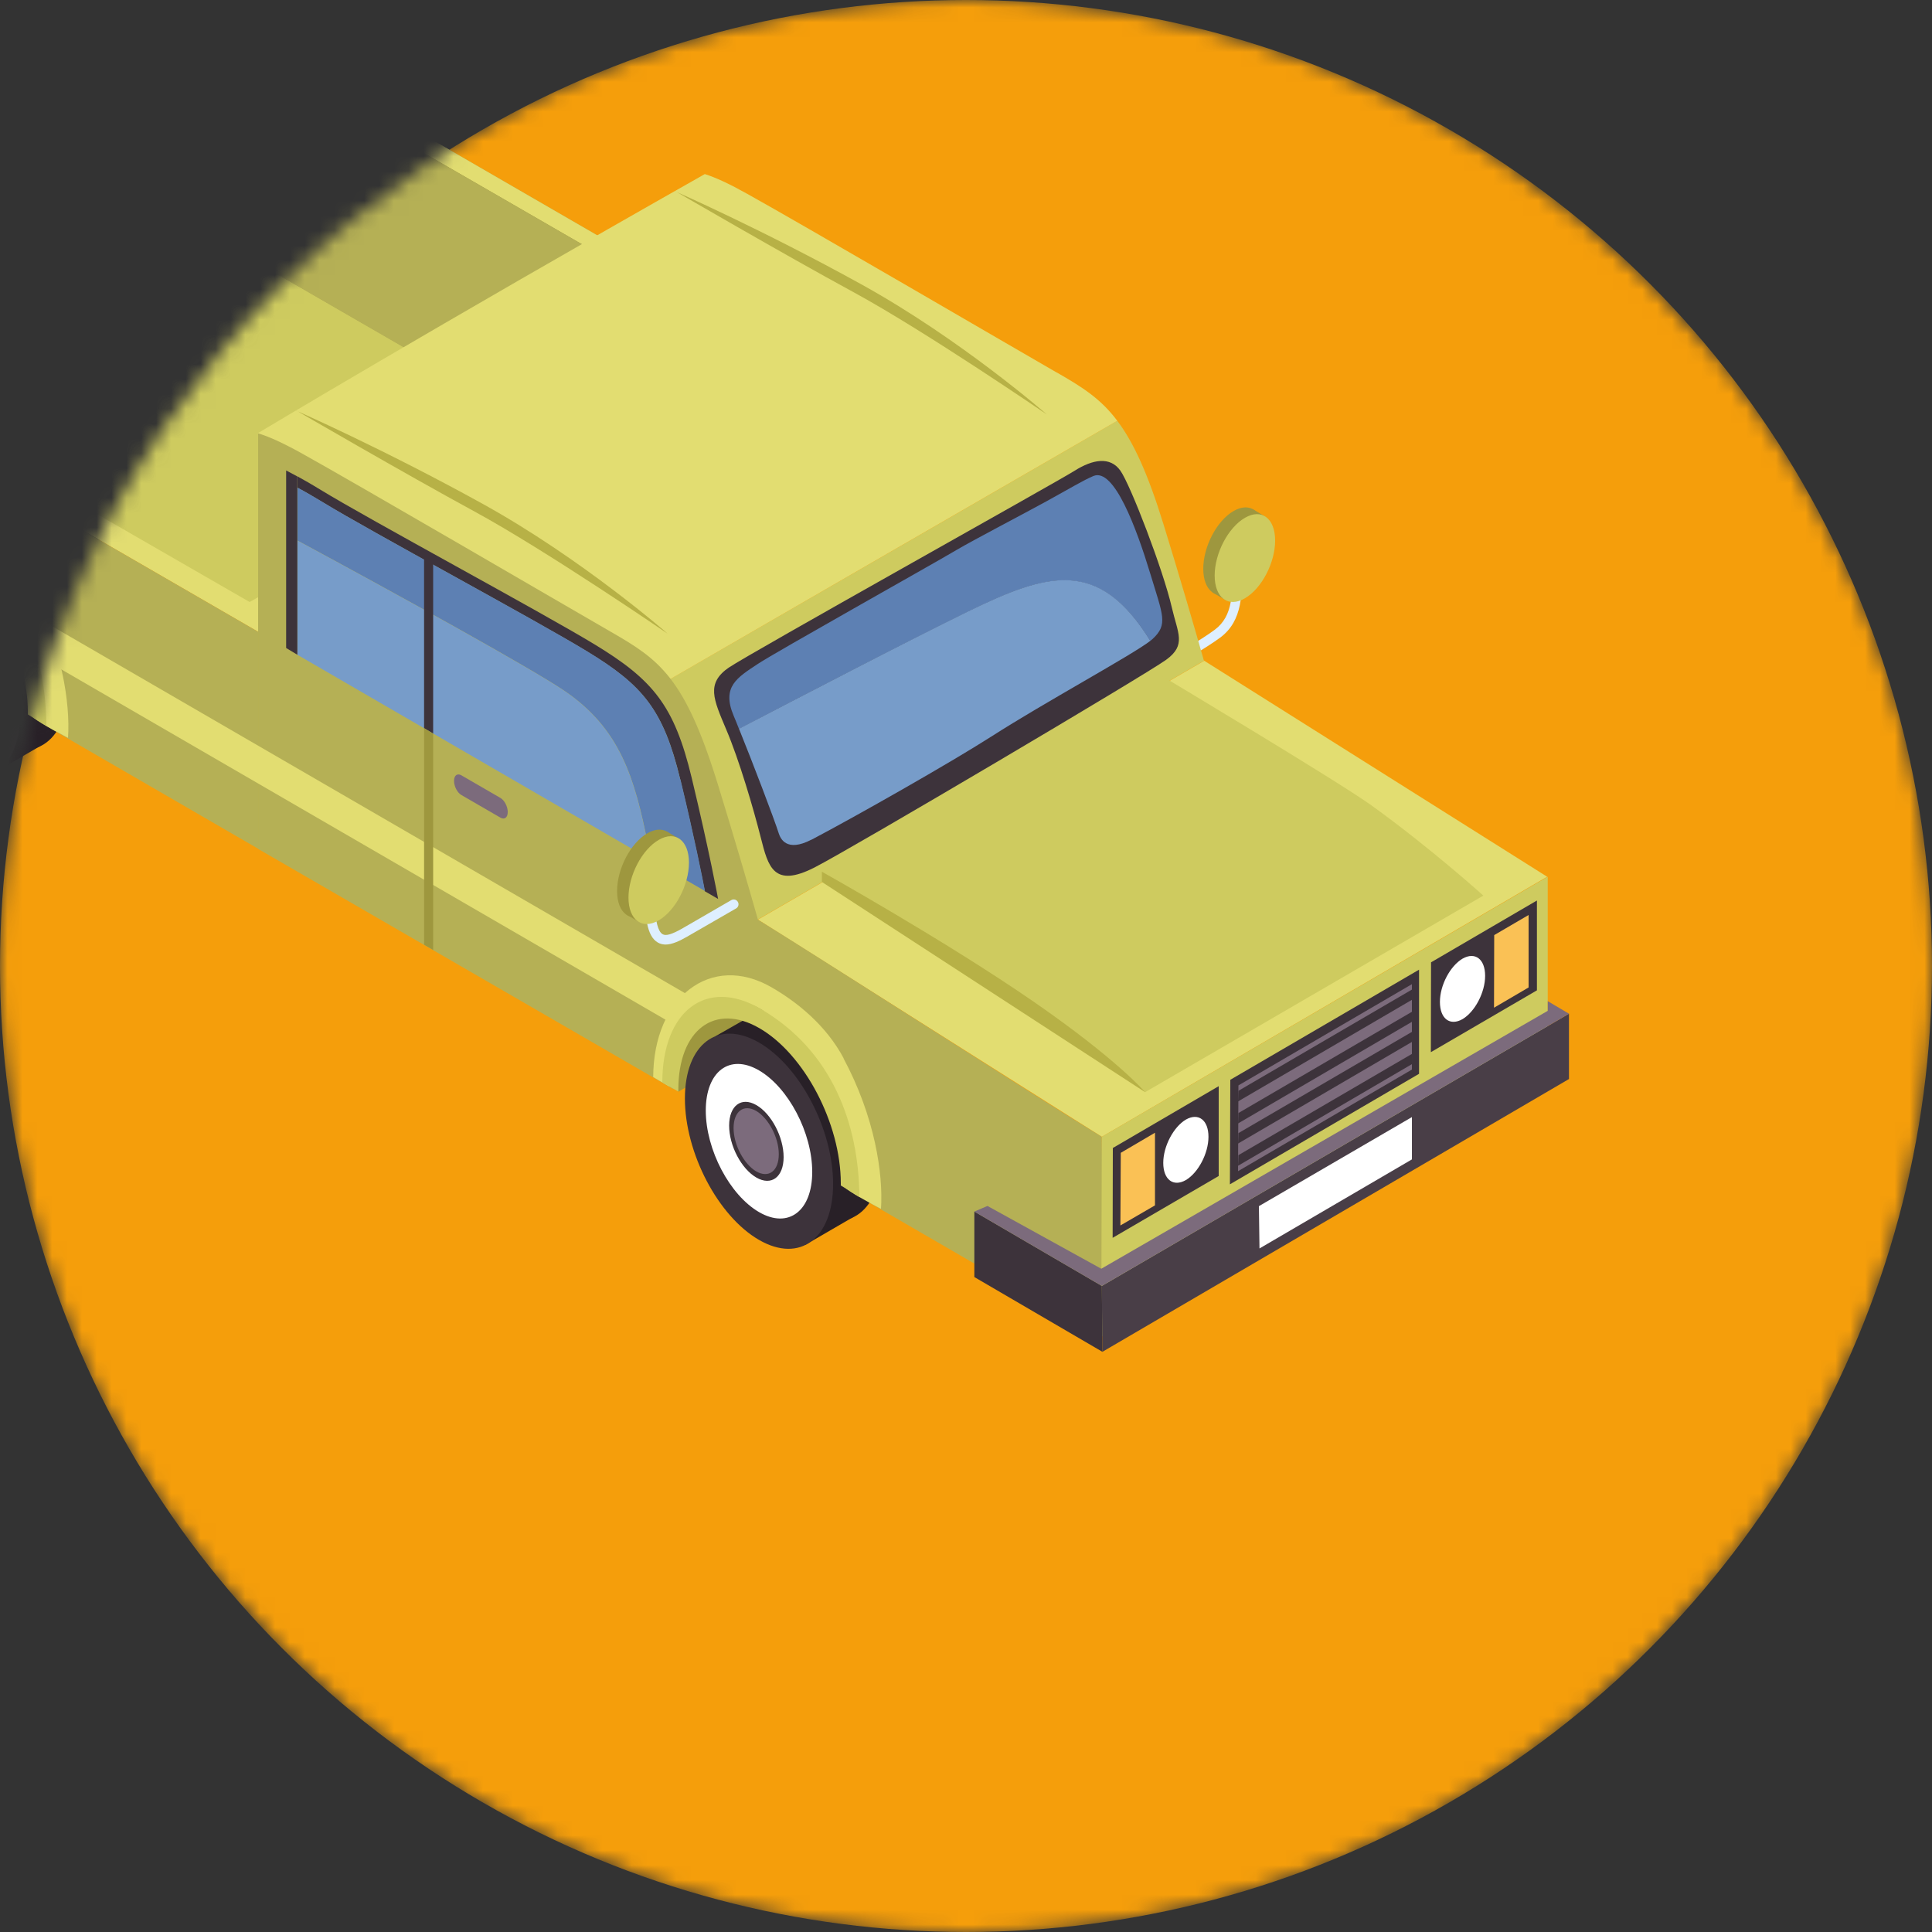 <svg width="130" height="130" viewBox="0 0 130 130" fill="none" xmlns="http://www.w3.org/2000/svg">
<rect x="0" y="0" width="130" height="130" fill="#333333" stroke="none"/>
<mask id="mask0_501_1217" style="mask-type:alpha" maskUnits="userSpaceOnUse" x="0" y="0" width="130" height="130">
<circle cx="65" cy="65" r="65" fill="#D9D9D9"/>
</mask>
<g mask="url(#mask0_501_1217)">
<circle cx="65" cy="65" r="65" fill="#F59E0B"/>
<path d="M-9.138 41.795L1.34 35.659C1.34 35.659 -0.493 32.097 -4.978 33.332C-9.463 34.58 -11.998 36.14 -11.998 36.14L-9.138 41.795Z" fill="#9E973E"/>
<path d="M-5.381 40.352C-5.381 44.018 -3.145 48.282 -0.389 49.868C2.367 51.454 4.59 49.764 4.59 46.098C4.59 42.432 2.354 38.168 -0.402 36.582C-3.158 34.996 -5.381 36.686 -5.381 40.352Z" fill="#282027"/>
<path d="M2.718 50.193L-0.506 52.065L-6.551 38.025L-3.197 36.114L2.718 50.193Z" fill="#282027"/>
<path d="M-8.605 42.211C-8.605 45.877 -6.369 50.141 -3.613 51.727C-0.857 53.313 1.366 51.623 1.366 47.957C1.366 44.291 -0.87 40.027 -3.626 38.441C-6.382 36.855 -8.605 38.545 -8.605 42.211Z" fill="#3D333B"/>
<path d="M12.818 0V14.599L25.233 21.71L26.52 16.055L34.528 19.045L38.038 29.172L52.286 37.427V22.828L12.818 0Z" fill="#B5B055"/>
<path d="M12.818 0L-22.1 19.682L17.368 42.51L47.489 20.059L12.818 0Z" fill="#E2DD71"/>
<path d="M43.954 33.072L56.135 26.234L13.053 1.365L-19.395 19.643L-7.24 26.663L13.053 15.223L43.954 33.072Z" fill="#9E973E"/>
<path d="M37.142 29.094L13.053 15.223L-7.24 26.663L16.797 40.508L37.142 29.094Z" fill="#CECB5F"/>
<path d="M13.053 15.223V1.365L49.505 22.412L40.535 31.096L13.053 15.223Z" fill="#B5B055"/>
<path d="M75.088 46.865C75.088 46.865 75.192 46.865 75.231 46.826C75.426 46.722 80.132 44.356 82.108 42.9C83.642 41.756 83.603 39.884 83.551 37.895C83.551 37.518 83.538 37.128 83.538 36.738C83.538 36.556 83.395 36.413 83.213 36.413C83.031 36.413 82.888 36.556 82.888 36.738C82.888 37.141 82.888 37.531 82.901 37.908C82.953 39.884 82.992 41.444 81.731 42.38C79.794 43.81 74.997 46.228 74.945 46.254C74.789 46.332 74.711 46.527 74.802 46.696C74.854 46.813 74.971 46.878 75.101 46.878L75.088 46.865Z" fill="#DEEFFF"/>
<path d="M45.642 73.463L56.029 67.353C56.029 67.353 54.196 63.791 49.711 65.026C45.226 66.274 42.691 67.834 42.691 67.834L45.642 73.463V73.463Z" fill="#9E973E"/>
<path d="M49.322 72.046C49.322 75.712 51.558 79.976 54.314 81.562C57.07 83.148 59.293 81.458 59.293 77.792C59.293 74.126 57.057 69.862 54.301 68.276C51.545 66.69 49.322 68.38 49.322 72.046V72.046Z" fill="#282027"/>
<path d="M57.421 81.887L54.197 83.759L48.152 69.719L51.506 67.808L57.421 81.887Z" fill="#282027"/>
<path d="M46.086 73.918C46.086 77.584 48.322 81.848 51.078 83.434C53.834 85.02 56.057 83.33 56.057 79.664C56.057 75.998 53.821 71.734 51.065 70.148C48.309 68.562 46.086 70.252 46.086 73.918V73.918Z" fill="#3D333B"/>
<path d="M47.49 74.724C47.49 77.363 49.102 80.418 51.078 81.562C53.054 82.706 54.653 81.484 54.653 78.858C54.653 76.219 53.041 73.164 51.065 72.02C49.089 70.876 47.49 72.098 47.49 74.724V74.724Z" fill="white"/>
<path d="M49.062 75.738C49.062 77.09 49.882 78.65 50.895 79.235C51.91 79.82 52.728 79.196 52.728 77.857C52.728 76.518 51.91 74.945 50.895 74.36C49.882 73.775 49.062 74.399 49.062 75.738Z" fill="#3D333B"/>
<path d="M49.361 75.907C49.361 77.025 50.05 78.325 50.882 78.819C51.727 79.3 52.403 78.793 52.403 77.662C52.403 76.544 51.714 75.244 50.882 74.75C50.037 74.269 49.361 74.776 49.361 75.907Z" fill="#7C6B7C"/>
<path d="M81.003 44.434C80.379 42.237 79.456 39.065 78.299 35.308C77.22 31.811 76.258 29.744 75.179 28.314L63.713 34.944L51.441 42.029L41.717 47.645L48.776 63.154L68.354 51.805L81.029 44.447C81.029 44.447 81.003 44.434 80.99 44.421L81.003 44.434Z" fill="#CECB5F"/>
<path d="M71.123 25.077C67.873 23.205 53.859 15.028 50.272 13.039C49.089 12.376 48.166 11.947 47.425 11.713C29.146 22.061 17.355 29.146 17.355 29.146L40.197 48.529L51.441 42.029L75.18 28.314C74.049 26.806 72.787 26.026 71.111 25.064L71.123 25.077Z" fill="#E2DD71"/>
<path d="M81.03 44.46L51 61.88L74.14 76.492L104.105 58.994L81.03 44.46Z" fill="#E2DD71"/>
<path d="M74.14 76.492C69.031 73.372 55.823 64.857 51 61.88C50.376 59.683 49.453 56.511 48.296 52.754C46.073 45.565 44.37 44.395 41.12 42.523C37.87 40.651 23.856 32.474 20.268 30.485C19.046 29.809 18.11 29.38 17.369 29.159V57.122L45.306 73.281L46.242 67.691L50.896 68.172L56.863 72.67L58.449 80.899L74.101 89.973C74.101 89.973 74.218 81.601 74.14 76.505V76.492Z" fill="#B5B055"/>
<path d="M74.1 89.96L74.139 76.492L104.143 58.994V72.423L74.1 89.96Z" fill="#CECB5F"/>
<path d="M82.004 73.086L74.88 77.246L74.867 83.291L82.004 79.131V73.086Z" fill="#3D333B"/>
<path d="M77.716 76.219L75.415 77.571L75.389 82.459L77.716 81.107V76.219Z" fill="#FAC155"/>
<path d="M95.485 65.247L82.784 72.657L82.758 79.69L95.485 72.254V65.247Z" fill="#3D333B"/>
<path d="M95.005 66.222L83.331 73.034L83.305 78.806L95.005 71.968V66.222Z" fill="#7C6B7C"/>
<path d="M95.005 66.586L83.331 73.398L83.305 74.113L95.005 67.275V66.586Z" fill="#3D333B"/>
<path d="M95.005 68.081L83.331 74.893L83.305 75.595L95.005 68.757V68.081Z" fill="#3D333B"/>
<path d="M95.005 69.433L83.331 76.245L83.305 76.947L95.005 70.109V69.433Z" fill="#3D333B"/>
<path d="M95.005 70.915L83.331 77.727L83.305 78.442L95.005 71.604V70.915Z" fill="#3D333B"/>
<path d="M103.416 60.593L96.292 64.753L96.279 70.798L103.416 66.638V60.593Z" fill="#3D333B"/>
<path d="M56.771 71.214C55.601 69.017 53.69 67.457 51.909 66.43C47.853 64.09 43.966 67.08 43.953 72.475C44.239 72.644 45.019 73.099 45.019 73.099C45.019 68.614 47.879 65.988 51.246 67.925C51.831 68.263 53.677 70.772 53.677 70.772L55.744 73.788L56.004 73.931C56.68 75.634 56.966 78.208 56.953 79.989C57.59 80.47 59.098 81.237 59.28 81.341C59.436 78.988 58.864 75.14 56.758 71.214H56.771Z" fill="#E2DD71"/>
<path d="M51.181 67.886C56.017 70.694 57.798 75.686 57.825 80.548C57.656 80.457 56.953 79.989 56.576 79.768C56.576 79.716 56.576 79.677 56.576 79.625C56.576 75.595 54.12 70.928 51.103 69.186C48.087 67.444 45.644 69.303 45.644 73.32C45.644 73.359 45.644 73.411 45.644 73.45C45.292 73.242 44.928 73.034 44.565 72.826C44.578 67.99 47.541 65.767 51.169 67.873L51.181 67.886Z" fill="#CECB5F"/>
<path d="M81.315 76.492C81.315 77.61 80.626 78.91 79.794 79.404C78.95 79.885 78.273 79.378 78.273 78.247C78.273 77.129 78.963 75.829 79.794 75.335C80.639 74.854 81.315 75.361 81.315 76.492Z" fill="white"/>
<path d="M102.856 61.568L100.542 62.92L100.529 67.808L102.856 66.443V61.568Z" fill="#FAC155"/>
<path d="M99.931 65.663C99.931 66.781 99.242 68.081 98.41 68.575C97.565 69.056 96.889 68.549 96.889 67.418C96.889 66.287 97.578 65 98.41 64.506C99.255 64.025 99.931 64.532 99.931 65.663Z" fill="white"/>
<path d="M74.178 90.961L74.139 86.528L105.573 68.211V72.605L74.178 90.961Z" fill="#493E47"/>
<path d="M95.005 75.166L84.709 81.159L84.748 84.006L95.005 78.013V75.166Z" fill="white"/>
<path d="M65.561 85.93L74.18 90.961L74.141 86.528L65.561 81.523V85.93Z" fill="#3D333B"/>
<path d="M65.561 81.523L66.445 81.146L74.102 85.371L104.145 68.016V67.366L105.575 68.211L74.141 86.528L65.561 81.523Z" fill="#7C6B7C"/>
<path d="M99.802 60.268L77.052 73.489C77.052 73.489 72.658 69.901 70.721 68.432C68.771 66.95 55.303 58.669 55.303 58.669L78.053 45.409C78.053 45.409 90.013 52.559 92.288 54.197C96.292 57.083 99.802 60.255 99.802 60.255V60.268Z" fill="#CECB5F"/>
<path d="M55.303 59.345L77.052 73.489C77.052 73.489 75.219 71.318 69.538 67.392C63.584 63.284 55.303 58.656 55.303 58.656V59.332V59.345Z" fill="#B7B146"/>
<path d="M49.062 44.902C47.489 45.981 48.009 47.047 48.867 49.088C49.738 51.129 50.7 54.418 51.194 56.368C51.688 58.318 52.052 59.774 54.808 58.37C57.343 57.07 77.077 45.409 78.468 44.395C79.846 43.394 79.248 42.614 78.845 40.859C78.273 38.376 76.076 32.643 75.387 31.668C74.698 30.693 73.515 30.914 72.319 31.668C71.136 32.422 50.388 43.992 49.049 44.915L49.062 44.902Z" fill="#3D333B"/>
<path d="M77.403 43.121C77.403 43.121 77.52 43.03 77.559 42.991C78.612 42.016 78.248 41.405 77.403 38.61C76.48 35.568 74.959 31.434 73.568 32.032C72.866 32.331 72.06 32.825 70.383 33.748C68.433 34.814 65.547 36.309 64.377 36.998C62.596 38.051 52.222 43.862 51 44.668C49.609 45.591 48.543 46.202 49.362 48.152C49.466 48.399 49.596 48.711 49.726 49.049C53.639 47.008 60.88 43.238 65.079 41.184C70.487 38.532 73.932 37.518 77.403 43.134V43.121Z" fill="#5D80B3"/>
<path d="M54.613 56.498C57.603 54.925 63.947 51.324 66.69 49.569C70.317 47.242 76.141 44.096 77.402 43.121C73.931 37.505 70.499 38.519 65.078 41.171C60.879 43.225 53.651 46.995 49.725 49.036C50.635 51.285 52.091 55.094 52.403 56.082C52.507 56.394 52.897 57.382 54.6 56.498H54.613Z" fill="#779CC9"/>
<path d="M46.539 52.325C45.37 47.463 43.94 45.747 40.001 43.355C36.425 41.184 24.765 34.918 21.567 32.955C20.994 32.604 20.5 32.318 20.02 32.058V32.825C20.552 33.098 21.111 33.436 21.762 33.826C24.843 35.711 36.048 41.73 39.48 43.823C43.276 46.124 44.642 47.775 45.773 52.455C46.709 56.329 47.255 59.098 47.424 59.969L48.321 60.489C48.321 60.489 47.722 57.239 46.539 52.325V52.325Z" fill="#3D333B"/>
<path d="M45.773 52.442C44.642 47.762 43.276 46.111 39.48 43.81C36.048 41.717 24.829 35.698 21.762 33.813C21.111 33.423 20.54 33.085 20.02 32.812V36.374C26.61 39.923 35.763 44.98 37.947 46.462C41.73 49.023 42.705 52.312 43.614 56.875C43.679 57.213 43.731 57.525 43.783 57.837L47.437 59.956C47.267 59.072 46.721 56.316 45.785 52.442H45.773Z" fill="#5D80B3"/>
<path d="M20.008 44.057L43.772 57.837C43.72 57.525 43.668 57.226 43.603 56.875C42.693 52.312 41.718 49.023 37.935 46.462C35.738 44.98 26.599 39.923 20.008 36.374V44.057V44.057Z" fill="#779CC9"/>
<path d="M29.146 49.361L28.535 48.997V37.245L29.146 37.713V49.361Z" fill="#3D333B"/>
<path d="M33.671 53.69L31.045 52.169C30.772 52.013 30.551 52.169 30.551 52.546C30.551 52.91 30.772 53.339 31.045 53.495L33.671 55.016C33.944 55.172 34.165 55.016 34.165 54.639C34.165 54.275 33.944 53.846 33.671 53.69Z" fill="#7C6B7C"/>
<path d="M19.941 27.625C19.941 27.625 27.156 31.824 31.94 34.424C36.724 37.024 44.927 42.64 44.927 42.64C44.927 42.64 39.168 37.596 32.434 33.878C25.7 30.16 19.941 27.638 19.941 27.638V27.625Z" fill="#B7B146"/>
<path d="M45.449 12.87C45.449 12.87 52.664 17.069 57.448 19.669C62.232 22.269 70.435 27.885 70.435 27.885C70.435 27.885 64.676 22.841 57.942 19.123C51.208 15.405 45.449 12.883 45.449 12.883V12.87Z" fill="#B7B146"/>
<path d="M20.008 44.057L19.254 43.602V31.655L20.008 32.058V44.057Z" fill="#3D333B"/>
<path d="M-22.1 19.682V34.281L-9.685 41.392L-8.398 35.737L-0.39 38.727L3.12 48.854L17.368 57.109V42.51L-22.1 19.682Z" fill="#B5B055"/>
<path d="M2.068 39.52C0.898 37.323 -1.013 35.763 -2.794 34.736C-6.85 32.396 -10.737 35.386 -10.75 40.781C-10.464 40.95 -9.684 41.405 -9.684 41.405C-9.684 36.92 -6.824 34.294 -3.457 36.231C-2.872 36.569 -1.026 39.078 -1.026 39.078L1.041 42.094L1.301 42.237C1.977 43.94 2.263 46.514 2.25 48.295C2.887 48.776 4.395 49.543 4.577 49.647C4.733 47.294 4.161 43.446 2.055 39.52H2.068Z" fill="#E2DD71"/>
<path d="M-3.522 36.192C1.314 39 3.095 43.992 3.121 48.854C2.952 48.763 2.25 48.295 1.873 48.074C1.873 48.022 1.873 47.983 1.873 47.931C1.873 43.901 -0.584 39.234 -3.6 37.492C-6.616 35.75 -9.06 37.609 -9.06 41.626C-9.06 41.665 -9.06 41.717 -9.06 41.756C-9.411 41.548 -9.775 41.34 -10.139 41.132C-10.126 36.296 -7.162 34.073 -3.535 36.179L-3.522 36.192Z" fill="#CECB5F"/>
<path d="M2.197 41.379C2.613 42.367 2.899 43.407 3.146 44.473L45.097 68.796C45.513 68.172 46.046 67.626 46.683 67.171L2.197 41.379Z" fill="#E2DD71"/>
<path d="M29.146 63.921L28.535 63.57V48.997L29.146 49.361V63.921Z" fill="#9E973E"/>
<path d="M44.773 63.557C45.228 63.557 45.735 63.31 46.216 63.037L49.531 61.126C49.687 61.035 49.739 60.84 49.648 60.684C49.557 60.528 49.362 60.476 49.206 60.567L45.904 62.478C45.215 62.868 44.799 62.998 44.578 62.855C43.941 62.478 44.019 59.891 44.045 59.046C44.045 58.864 43.902 58.708 43.733 58.708C43.551 58.708 43.395 58.851 43.395 59.02C43.317 61.763 43.551 62.998 44.253 63.414C44.422 63.518 44.617 63.557 44.812 63.557H44.773Z" fill="#DEEFFF"/>
<path d="M45.59 57.603C45.59 59.098 44.681 60.84 43.55 61.49C42.431 62.14 41.522 61.451 41.522 59.956C41.522 58.461 42.431 56.719 43.562 56.069C44.681 55.419 45.59 56.108 45.59 57.603Z" fill="#9E973E"/>
<path d="M43.056 62.062L42.172 61.555L44.889 55.965L45.643 56.407L43.056 62.062Z" fill="#9E973E"/>
<path d="M46.358 58.045C46.358 59.54 45.448 61.282 44.317 61.932C43.199 62.582 42.289 61.893 42.289 60.398C42.289 58.903 43.199 57.161 44.33 56.511C45.448 55.861 46.358 56.55 46.358 58.045Z" fill="#CECB5F"/>
<path d="M85.034 35.919C85.034 37.414 84.124 39.156 82.993 39.806C81.875 40.456 80.965 39.767 80.965 38.272C80.965 36.777 81.875 35.035 83.006 34.385C84.124 33.735 85.034 34.424 85.034 35.919Z" fill="#9E973E"/>
<path d="M82.486 40.391L81.602 39.871L84.332 34.281L85.073 34.723L82.486 40.391Z" fill="#9E973E"/>
<path d="M85.801 36.374C85.801 37.869 84.891 39.611 83.76 40.261C82.642 40.911 81.732 40.222 81.732 38.727C81.732 37.232 82.642 35.49 83.773 34.84C84.891 34.19 85.801 34.879 85.801 36.374Z" fill="#CECB5F"/>
</g>
</svg>
